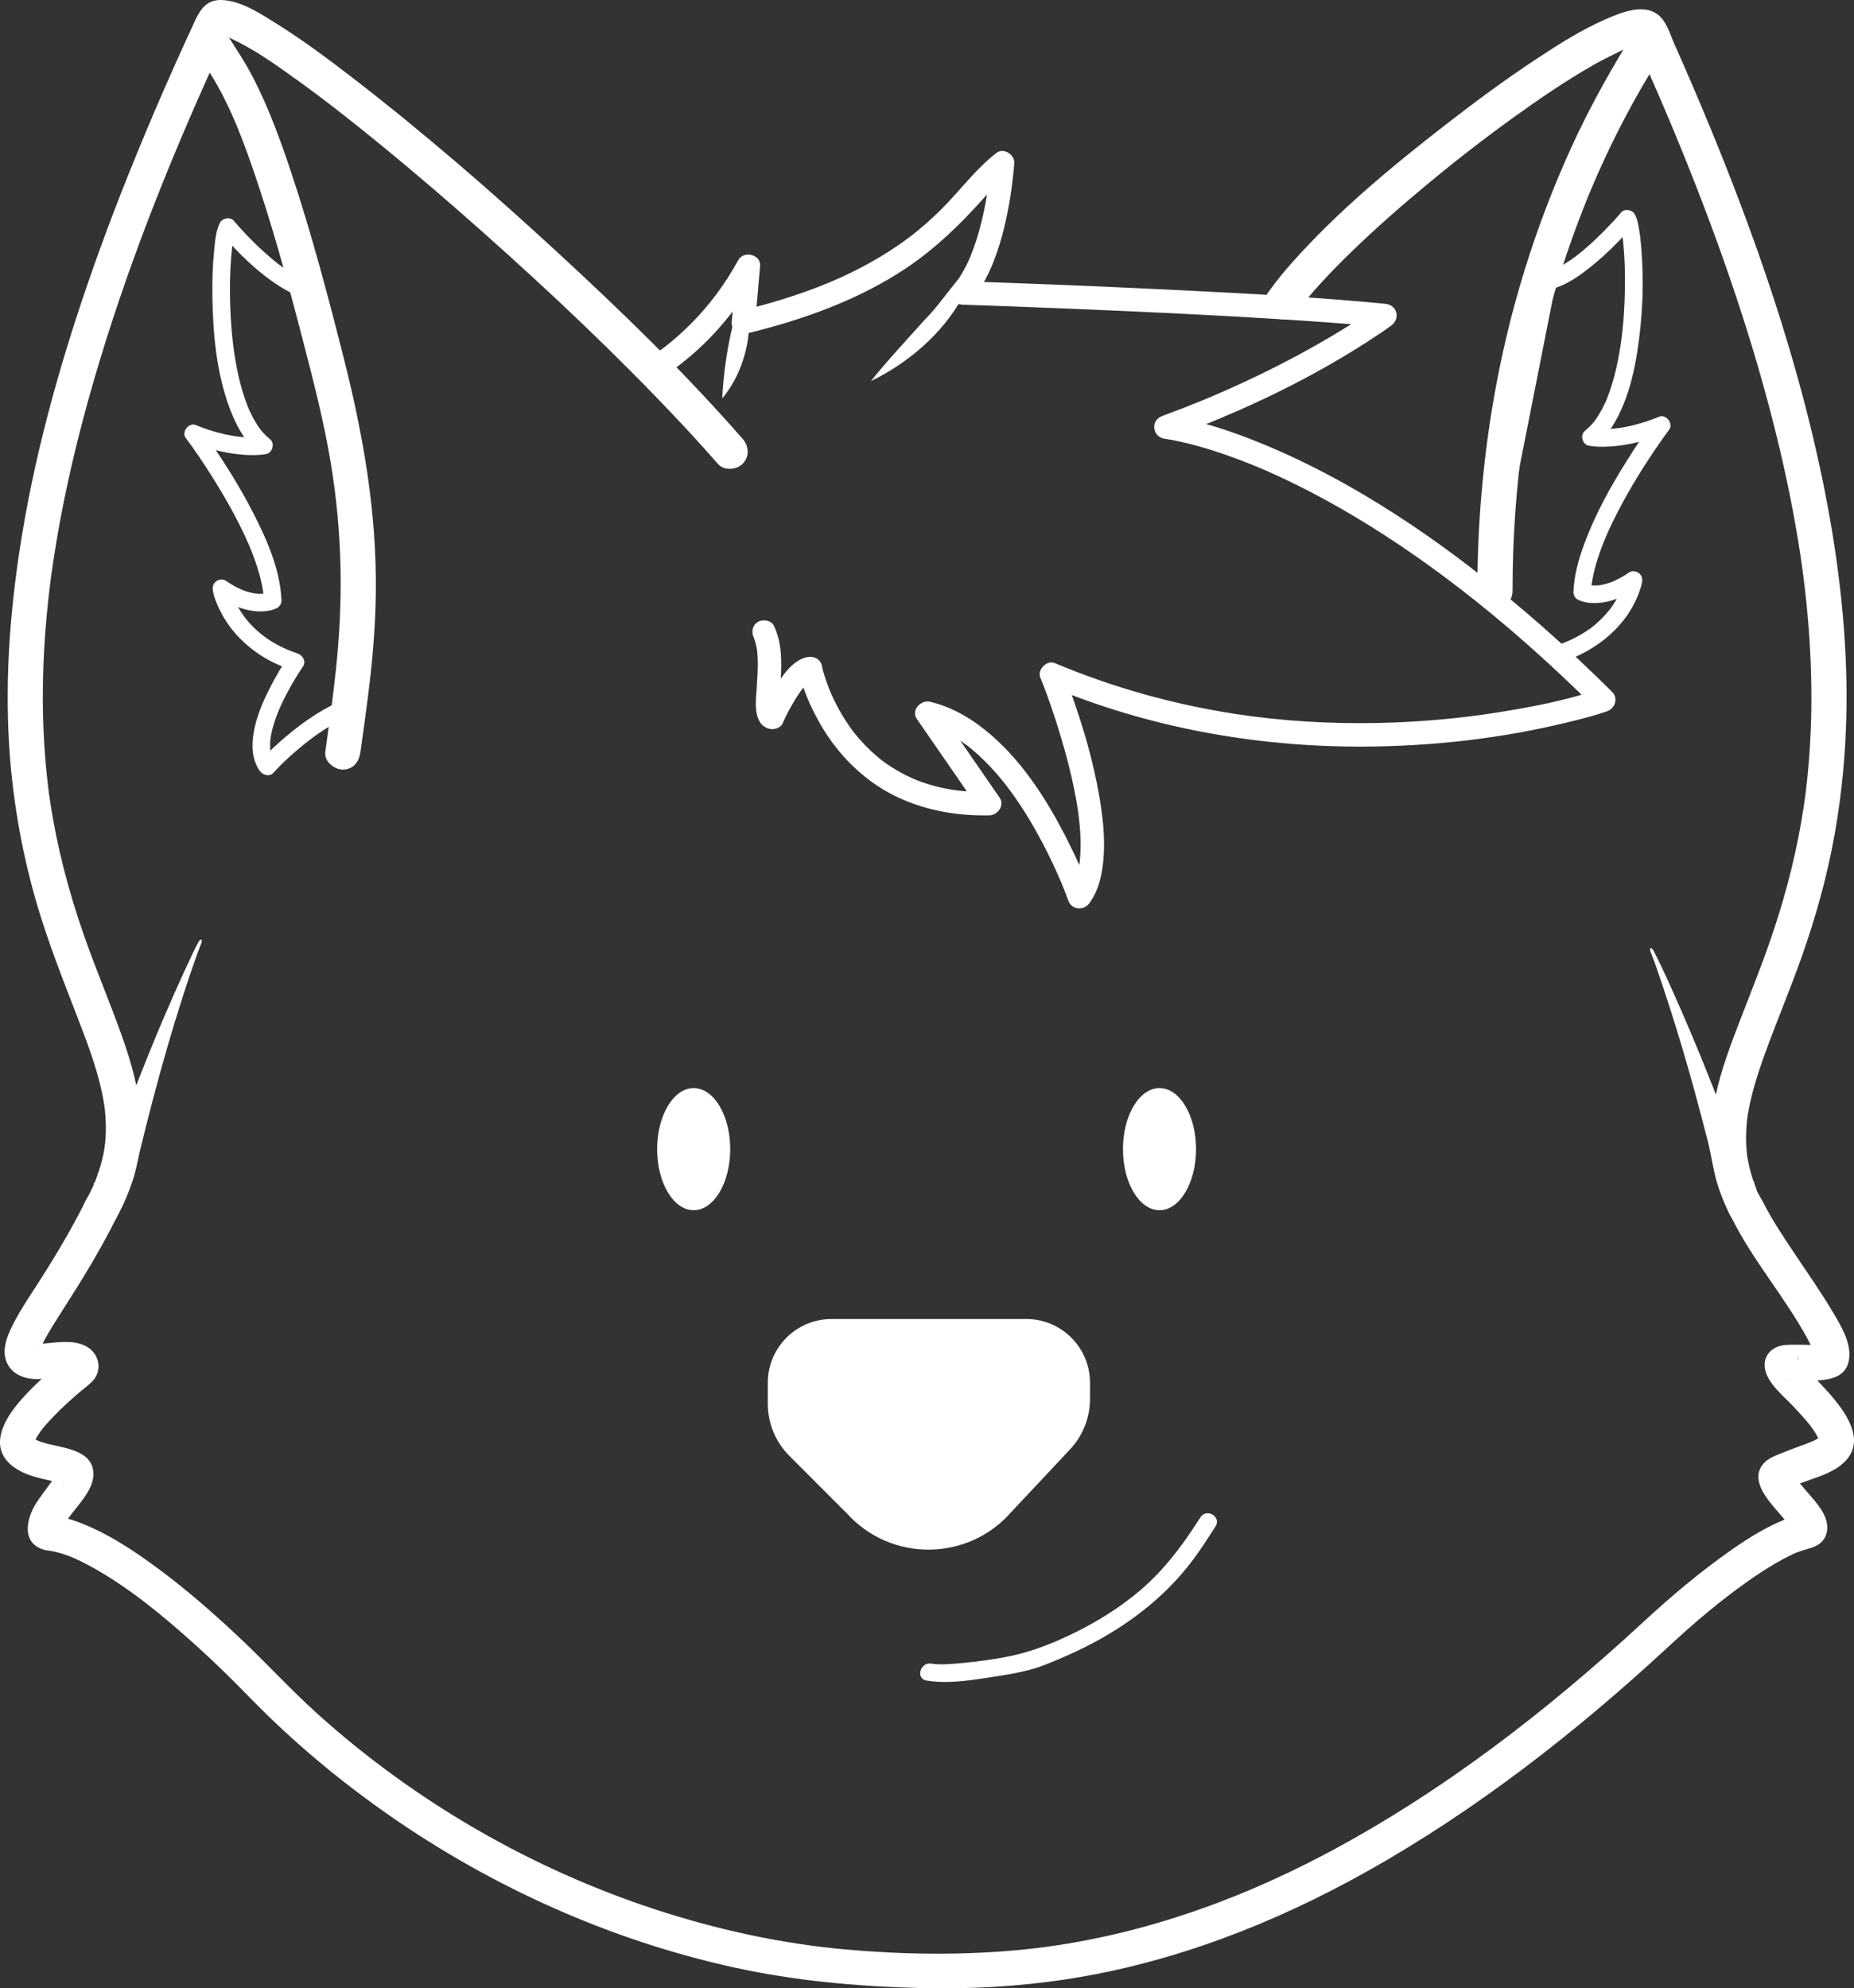<?xml version="1.0" encoding="UTF-8"?>
<svg id="Feenix" xmlns="http://www.w3.org/2000/svg" viewBox="0 0 316.184 339.137">
  <rect x="0" y="0" width="316.184" height="339.137" fill="#333333" stroke="none"/>
  <defs>
    <style>
      .cls-1 {
        fill: #fff;
      }
    </style>
  </defs>
  <g id="backgound_face" data-name="backgound face">
    <path class="cls-1" d="m14.562,204.902c-2.202,4.419-4.706,8.665-7.346,12.835-1.735,2.742-3.643,5.436-5.095,8.345-1.04,2.086-2.039,4.685-.663,6.873.959,1.525,2.694,2.175,4.432,2.259,1.088.053,2.17-.14,3.25-.233.826-.071,2.314-.316,2.91.103l-1.076-1.076-.03-.177v-1.595l-.07.29.771-1.324c-1.279,1.505-3.13,2.682-4.587,4.03-1.535,1.421-3.015,2.908-4.318,4.547-2.396,3.014-4.369,7.179-.756,10.161,1.575,1.3,3.571,1.9,5.531,2.354.775.18,1.558.332,2.328.534.306.08.611.165.91.268.608.21-.058.01-.084-.036.211.38-.178-.205-.279-.333-.38-.48-.391-1.075-.415-1.643-.019-.456.007-.279-.023-.076.013-.086.29-.49-.037.005-.381.576-.736,1.161-1.139,1.723-.861,1.202-1.779,2.365-2.582,3.607-1.766,2.732-2.628,7.042,1.563,8.047.283.068,1.307.193.736.1-.418-.068.111.019.209.04.292.062.586.117.877.188.759.185,1.504.428,2.235.702.998.374,2.578,1.144,3.941,1.905,6.409,3.575,11.995,8.228,17.437,13.111,3.253,2.919,6.354,5.967,9.401,9.096,7.327,7.527,15.435,14.296,24.063,20.283,17.503,12.146,37.438,21.085,58.255,25.697,10.505,2.328,21.059,3.283,31.793,3.567,8.486.225,16.907-.223,25.304-1.514,18.005-2.767,35.211-9.456,51.056-18.335,18.697-10.478,35.859-23.899,51.552-38.444,4.253-3.942,8.68-7.707,13.363-11.013,1.584-1.118,3.203-2.189,4.881-3.161.725-.42,1.462-.822,2.213-1.195.376-.186.755-.367,1.139-.536.322-.142.039-.018-.023.007.267-.11.538-.212.81-.308,1.533-.541,3.231-.665,4.147-2.221.858-1.458.474-3.126-.324-4.506-.729-1.26-1.761-2.377-2.707-3.477-.438-.509-.88-1.016-1.309-1.533-.109-.131-.216-.264-.324-.396-.285-.349.276.381.023.034-.191-.262-.373-.527-.55-.798-.18-.275-.128-.588-.171-.264-.017.132.169.668.025,1.206.077-.286-.65,1.416-1.056,1.392.146.009.717-.359.904-.446.601-.278,1.218-.51,1.839-.741,2.108-.786,4.42-1.419,6.246-2.775,6.574-4.879-1.809-12.416-5.336-16.189-.431-.461-.846-.934-1.266-1.404-.089-.1-.171-.207-.256-.31-.012-.014.358.509.193.248-.092-.145-.237-.458-.367-.566-.114-.096-.22-1.002.167.404-.152-.554.339.354-.027,1.267-.117.293-1.82,2.496-2.273,1.887.162.218,2.406.038,2.818.049,3.206.08,7.739.229,7.995-4.057.163-2.731-1.562-5.483-2.903-7.738-1.94-3.26-4.12-6.376-6.229-9.527-2.002-2.991-4.037-5.999-5.656-9.221-1.735-3.45-6.912-.416-5.181,3.028,3.56,7.081,8.824,13.152,12.652,20.078.348.629.67,1.269.977,1.919.22.464-.1-.43.124.329.079.269.148.563.244.825.236.639-.01-.611-.006-.022.002.359.097-.407.137-.494.294-.643.446-.732,1.051-1.058.446-.24.196-.114.058-.052.329-.146.594-.046-.129-.039-1.948.019-3.944-.124-5.887-.022-1.94.102-3.698,1.315-3.697,3.429.002,2.729,3.035,5.093,4.739,6.898,1.005,1.064,2.37,2.547,3.055,3.435.137.178.748,1.051,1.028,1.542.061.107.463.95.309.566-.14-.35.117.449.155.607-.181-.744-.035-.474-.051-.259-.039.508.05-.262.058-.294-.112.469.13-.22.139-.252-.17.612-.167.112-.043.074.225-.07-.574.369-.793.483-.522.273-1.067.477-1.618.683-1.22.457-2.45.882-3.654,1.379-1.106.456-2.467.885-3.333,1.757-2.812,2.831.631,6.5,2.491,8.664.466.542.938,1.081,1.392,1.633.107.131.214.262.319.394.28.35-.277-.387-.031-.038.179.255.34.547.533.789.453.568-.004-.246.053.037-.1-.496.379-1.77,1.158-2.478.488-.443.478-.21-.158-.044-.436.114-.866.247-1.291.397-3.651,1.292-6.989,3.374-10.147,5.583-5.272,3.687-10.22,7.853-14.94,12.219-16.47,15.236-34.525,29.202-54.411,39.701-16.393,8.655-34.289,14.707-52.795,16.358-9.562.853-19.358.71-28.912-.15-11.083-.998-22.035-3.405-32.6-6.88-21.084-6.933-40.812-18.347-57.318-33.186-4.562-4.101-8.692-8.626-13.144-12.838-5.518-5.222-11.33-10.229-17.616-14.509-3.172-2.16-6.505-4.108-10.108-5.459-.69-.259-1.392-.488-2.107-.669-.333-.084-.667-.158-1.004-.22-.162-.03-.325-.054-.488-.079-.617-.095-1.176-.404-.554-.075-.475-.251.264.14.263.139.427.364.864.736,1.006,1.292.108.423-.066.656 0,1.019-.015-.085.111-.257.085-.337-.073-.229.053-.134-.083.158.063-.134.127-.273.2-.402.208-.368.419-.731.648-1.087,1.477-2.284,4.53-4.983,4.554-7.894.036-4.318-5.447-4.488-8.457-5.393-.094-.028-1.15-.408-.812-.259-.084-.037-1.102-.579-.658-.304-.494-.306-.424-.451-.109.149-.231-.441-.009.137.022.202-.146-.304-.102.274.044-.102.038-.099.2-.508-.011-.025.076-.175.174-.359.27-.522.221-.374.448-.742.7-1.096.478-.671,1.2-1.472,1.854-2.164,1.555-1.647,3.237-3.175,4.959-4.644.718-.612,1.529-1.172,2.156-1.874,1.312-1.468,1.179-3.691-.203-5.072-2.207-2.207-5.977-1.353-8.729-1.177-.286.018-.578-.002-.862.024-.691.062.085-.078-.037.059.069-.078.141.181-.067-.038-.239-.252.53.474.3.222-.053-.058.552,1.122.425.67-.096-.341.063.761.061.392-.004-.493-.016.104-.063.258.07-.23.104-.473.176-.704.071-.23.354-.875.091-.293.338-.747.729-1.467,1.137-2.177,1.012-1.76,2.124-3.461,3.216-5.172,3.01-4.718,5.911-9.492,8.409-14.505,1.717-3.446-3.457-6.488-5.181-3.028h0l-0.0 0Z"/>
  </g>
  <g id="face">
    <g id="_Right_eye" data-name=" Right eye">
      <ellipse id="_Right_Pupil" data-name=" Right Pupil" class="cls-1" cx="118.3" cy="196" rx="6.232" ry="10.416"/>
    </g>
    <g id="_left_eye" data-name=" left eye">
      <ellipse id="_Left_Pupil" data-name=" Left Pupil" class="cls-1" cx="197.743" cy="196" rx="6.232" ry="10.416"/>
    </g>
    <path id="nose" class="cls-1" d="m130.94,239.417v-3.564c0-6.012,4.873-10.885,10.885-10.885h33.182c6.012,0,10.885,4.873,10.885,10.885v2.738c0,3.204-1.22,6.287-3.412,8.624l-10.014,10.676c-7.387,8.455-20.497,8.57-28.031.246l-9.804-9.807c-2.363-2.364-3.691-5.57-3.691-8.912h0Z"/>
  </g>
  <g id="_left_ear" data-name=" left ear">
    <g>
      <path class="cls-1" d="m266.362,112.945c6.006-2.015,11.328-6.266,13.354-12.427.128-.388.25-.786.319-1.19.102-.605-.019-1.189-.537-1.577-.455-.34-1.164-.458-1.666-.117-1.044.708-2.15,1.356-3.314,1.754-.467.16-.944.289-1.428.381-.113.021-.227.04-.34.058.137-.021.165-.015.011-.004-.199.014-.397.034-.596.04-.306.009-.606-.021-.911-.032-.3-.011.255.058.103.016-.062-.017-.129-.019-.191-.033-.1-.021-.201-.041-.3-.066-.151-.038-.296-.099-.446-.138-.226-.058.42.199.175.073l.743,1.295c.011-.256.026-.512.048-.767.011-.13.024-.261.038-.391.007-.066.016-.131.023-.197.026-.235-.036.238-.001.002.086-.593.196-1.181.327-1.766.27-1.202.626-2.384,1.032-3.546.875-2.506,1.902-4.725,3.175-7.175,2.086-4.018,4.484-7.878,7.064-11.595.53-.763,1.065-1.524,1.623-2.267.756-1.005-.516-2.684-1.694-2.204-1.563.638-3.167,1.17-4.813,1.548-1.323.304-2.252.45-3.497.535-.805.054-1.615.068-2.421.014-.213-.014-.424-.045-.637-.059-.067-.004.411.145.185.024-.015-.008-.041-.007-.059-.01l.662,2.507c2.117-1.707,3.466-4.187,4.48-6.663,1.157-2.827,1.849-5.832,2.327-8.842.933-5.874,1.2-11.928.707-17.859-.098-1.183-.23-2.369-.441-3.537-.134-.744-.304-1.495-.657-2.17-.42-.804-1.748-1.03-2.356-.304-.917,1.096-1.903,2.14-2.907,3.156-.958.97-1.948,1.91-2.977,2.804-1.163,1.01-2.038,1.708-3.336,2.546-.631.407-1.283.785-1.962,1.109-.083.04-.167.078-.251.117-.025.012-.283.122-.132.059.092-.038-.283.107-.377.141-.337.119-.678.218-1.027.296-.475.107-.952.564-1.048,1.048-.726,3.673-1.451,7.346-2.177,11.018-1.152,5.83-2.304,11.66-3.455,17.49-.265,1.342-.53,2.684-.795,4.026-.157.794.226,1.619,1.048,1.845.737.203,1.687-.249,1.845-1.048.726-3.673,1.451-7.346,2.177-11.018,1.152-5.83,2.304-11.66,3.455-17.49.265-1.342.53-2.684.795-4.026l-1.048,1.048c2.873-.646,5.41-2.542,7.635-4.383,1.996-1.651,3.846-3.482,5.587-5.399.363-.4.724-.803,1.071-1.217l-2.356-.304c.176.336-.074-.253-.023-.068.033.121.082.24.118.361.089.305.156.615.217.927.077.398.13.8.196,1.2-.004-.025-.041-.337.001.014.014.115.028.231.042.346.03.259.057.519.082.779.245,2.542.307,5.104.267,7.657-.024,1.506-.088,3.012-.195,4.514-.055.776-.122,1.552-.202,2.326-.036.354-.075.708-.117,1.061-.022.189-.045.377-.069.566-.012.094-.024.188-.036.282-.06.467.045-.3-.023.165-.432,2.978-1.026,5.947-2.043,8.786-.128.357-.264.712-.405,1.064-.031.077-.063.154-.095.23.08-.192.041-.095-.018.039-.074.167-.148.334-.226.499-.305.654-.642,1.294-1.02,1.908-.184.3-.378.594-.584.881-.042.059-.087.116-.128.176-.158.232.12-.146.006-.004-.1.124-.199.249-.303.37-.421.493-.883.948-1.388,1.355-.851.686-.393,2.314.662,2.507,1.222.224,2.495.221,3.728.137,3.137-.212,6.202-1.003,9.107-2.19l-1.694-2.204c-1.607,2.136-3.089,4.375-4.514,6.635-2.863,4.537-5.489,9.285-7.363,14.323-.985,2.647-1.743,5.425-1.861,8.26-.021.499.295,1.066.743,1.295.932.476,2.052.618,3.084.589,2.602-.074,5.061-1.199,7.182-2.638l-2.204-1.694c-.05.293-.132.582-.217.866-.1.335-.215.665-.341.991-.037.095-.077.189-.113.284-.086.226.154-.34-.009.017-.099.216-.196.431-.302.644-.248.501-.523.988-.821,1.461-.151.24-.308.475-.47.707-.091.13-.184.257-.278.385-.048.065-.097.13-.146.194.128-.167.054-.07-.034.037-.465.567-.955,1.11-1.482,1.619-.26.251-.527.493-.801.728-.359.307-.572.474-.834.666-1.753,1.281-3.687,2.238-5.73,2.923-.768.258-1.271,1.033-1.048,1.845.206.75,1.074,1.306,1.845,1.048h0l0-0Z"/>
      <path class="cls-1" d="m221.407,52.977c.255-.364.517-.721.783-1.077.466-.625-.216.257.072-.095.176-.215.345-.434.521-.65.698-.857,1.422-1.692,2.162-2.514,1.72-1.91,3.525-3.744,5.368-5.536,4.324-4.202,8.868-8.179,13.514-12.02,2.437-2.015,4.905-3.991,7.407-5.925-.338.261.393-.301.541-.415.305-.234.611-.467.917-.7.646-.49,1.294-.978,1.943-1.463,1.235-.921,2.478-1.832,3.729-2.731,4.338-3.116,8.77-6.136,13.411-8.786,1.702-.972,3.456-1.791,5.208-2.661-.956.474.204-.077.488-.183.358-.133.721-.257,1.087-.365.269-.079.54-.141.811-.208.957-.238-.59-.056.1-.026.117.005.545.057.636.005-.092.053-.963-.179-.458-.047.515.134-.401-.187-.397-.184.16.09.338.285-.085-.096-.813-.733.45.411-.341-.341-.447-.425-.157-.271-.112-.113.182.631.574,1.262.844,1.863,2.109,4.686,4.158,9.4,6.123,14.149,6.618,15.995,12.441,32.367,16.717,49.152,1.699,6.671,3.147,13.408,4.258,20.202.254,1.555.491,3.114.708,4.675.026.185.051.37.077.556-.017-.123-.074-.566.004.032.048.366.095.732.141,1.098.091.722.178,1.445.26,2.168.325,2.848.582,5.704.763,8.564.326,5.13.407,10.277.194,15.414-.095,2.276-.247,4.549-.461,6.816-.103,1.095-.221,2.188-.353,3.28-.031.259-.064.518-.097.777-.029.224-.148,1.073-.019.165-.071.506-.14,1.012-.215,1.518-1.086,7.321-2.873,14.514-5.215,21.533-1.861,5.577-4.086,11.015-6.184,16.504-1.701,4.452-3.348,8.996-4.05,13.73-.716,4.838-.497,9.728,1.175,14.363.481,1.333,1.047,2.64,1.679,3.908.724,1.449,2.772,1.856,4.105,1.076,1.476-.863,1.803-2.65,1.076-4.105-.103-.206-.928-1.601-.816-1.761-.054.076.329.821.091.204-.053-.136-.108-.272-.16-.408-.11-.286-.215-.574-.315-.864-.373-1.08-.676-2.185-.899-3.306-.053-.263-.101-.528-.145-.792-.022-.132-.04-.264-.062-.395-.119-.696.068.678.033.255-.047-.558-.12-1.112-.152-1.672-.062-1.079-.052-2.161.018-3.239.036-.543.092-1.084.152-1.625.093-.844-.121.749.013-.092.045-.281.087-.563.136-.843.194-1.114.44-2.219.723-3.313.612-2.365,1.393-4.684,2.23-6.978,1.971-5.403,4.208-10.705,6.13-16.127,2.401-6.772,4.344-13.7,5.618-20.775,1.682-9.345,2.309-18.854,2.004-28.34-.402-12.515-2.298-24.98-5.068-37.179-3.723-16.402-9.053-32.418-15.202-48.06-1.875-4.769-3.833-9.505-5.851-14.216-1.042-2.433-2.103-4.859-3.181-7.277-.673-1.509-1.172-3.368-2.353-4.583-2.488-2.56-6.688-.786-9.376.39-4.176,1.827-8.079,4.313-11.871,6.82-5.214,3.446-10.244,7.161-15.182,10.99-9.301,7.213-18.573,14.878-26.411,23.696-1.462,1.644-2.862,3.354-4.125,5.156-.93,1.328-.241,3.334,1.076,4.105,1.497.876,3.172.255,4.105-1.076h.001Z"/>
      <path class="cls-1" d="m257.954,100.776c-.01-17.791,2.461-35.508,7.652-52.536,1.029-3.376,2.161-6.72,3.397-10.025.577-1.543,1.176-3.077,1.798-4.602.141-.345.283-.69.426-1.035.071-.17.142-.34.213-.51-.204.488-.022.051.017-.04.315-.738.633-1.474.958-2.208,2.05-4.632,4.315-9.171,6.799-13.586,1.616-2.873,3.352-5.669,5.1-8.462,2.055-3.282-3.135-6.298-5.181-3.028-4.124,6.588-7.929,13.316-11.157,20.396-6.207,13.615-10.644,27.993-13.208,42.735-1.889,10.863-2.821,21.878-2.815,32.903.002,3.861,6.002,3.867,6,0h-0Z"/>
    </g>
    <g id="Layer_51" data-name="Layer 51">
      <path class="cls-1" d="m294.611,205.503c-2.385-3.497-2.447-7.731-3.582-11.705-2.507-9.885-5.391-19.754-8.756-29.394-.114-.315-.599-1.627-.742-1.952-.089-.214-.188-.422-.07-.739l.044-.022c.315.106.412.321.519.529.594,1.086,1.611,3.277,2.154,4.423,3.884,8.536,7.456,17.174,10.693,25.988,1.191,2.936,1.646,6.403,4.021,8.73.113.113.281.289.326.298l-4.607,3.843h0Z"/>
    </g>
  </g>
  <g id="_hair" data-name=" hair">
    <path class="cls-1" d="m166.709,44.373c-.877,2.22-1.558,4.364-2.669,6.508-3.468,6.198-9.18,11.017-15.506,14.119,2.519-3.202,6.367-7.317,9.086-10.375,3.277-3.25,5.455-7.372,9.088-10.252h0Z"/>
    <path class="cls-1" d="m126.882,48.896c2.002,6.399.559,13.885-3.711,19.06.334-6.583,1.567-12.829,3.711-19.06h0Z"/>
    <path class="cls-1" d="m112.408,64.662c1.434-.811,2.76-1.842,4.048-2.861,2.962-2.342,5.64-5.051,7.979-8.015,1.842-2.334,3.498-4.79,4.919-7.403l-3.727-1.009c-.281,3.195-.561,6.39-.842,9.585-.118,1.345,1.368,2.212,2.532,1.929,9.568-2.328,19.11-5.706,27.333-11.23,4.911-3.299,9.063-7.345,12.995-11.73.78-.87,1.56-1.742,2.376-2.579.374-.384.755-.76,1.149-1.122.178-.163.358-.323.542-.48.168-.143.873-.696.27-.233l-3.009-1.727c-.03.503-.078,1.006-.128,1.508-.054.545-.116,1.09-.184,1.633-.015.118-.098.739-.019.164-.02.147-.04.295-.061.442-.056.393-.115.786-.177,1.179-.585,3.671-1.432,7.341-2.813,10.8-.05.126-.101.253-.154.378.082-.197.001-.002-.037.084-.122.277-.247.553-.377.826-.228.478-.469.95-.727,1.413-.252.451-.519.892-.804,1.323-.14.21-.286.415-.432.621-.054.076-.11.151-.167.225.235-.308-.133.156-.148.174-1.09,1.319-.414,3.356,1.414,3.414,5.989.192,11.977.423,17.963.667,11.969.489,23.938,1.044,35.894,1.789,6.079.379,12.159.797,18.222,1.389l-1.009-3.727c-1.98,1.468-4.084,2.783-6.183,4.07-5.495,3.369-11.209,6.382-17.054,9.094-4.499,2.088-9.085,3.976-13.743,5.68-2.164.792-1.734,3.704.532,3.929.04.004.204.001.221.026.032.046-.702-.104-.246-.032.128.02.257.039.385.06.854.139,1.703.314,2.546.508,3.265.751,6.464,1.787,9.597,2.967,1.113.419,2.218.859,3.315,1.316.116.048.589.249.086.035.127.054.254.108.381.162.302.129.603.26.903.391.625.274,1.247.553,1.867.838,2.771,1.272,5.493,2.65,8.169,4.111,6.856,3.743,13.41,8.031,19.691,12.671,8.17,6.035,15.881,12.721,23.202,19.774,1.073,1.034,2.137,2.077,3.194,3.127l.882-3.343c-5.911,2.037-12.207,3.216-18.366,4.164-.68.105-1.36.204-2.041.3-.191.027-.381.053-.572.079.43-.059-.21.028-.241.032-.393.051-.786.101-1.179.15-1.65.203-3.304.379-4.96.528-3.57.322-7.151.519-10.735.589-8.111.158-16.256-.317-24.276-1.556-10.552-1.631-20.892-4.518-30.733-8.666-1.344-.567-3.004,1.127-2.46,2.46,1.338,3.28,2.464,6.661,3.484,10.051.933,3.1,1.753,6.238,2.381,9.415.165.834.316,1.671.45,2.51.062.386.118.773.174,1.161.057.396-.024-.217.024.179.028.236.058.471.085.707.177,1.558.285,3.127.277,4.696-.004.82-.04,1.641-.121,2.457-.02.202-.044.403-.069.604.055-.454-.005.012-.037.204-.06.355-.13.709-.213,1.06-.085.36-.182.716-.296,1.068-.048.149-.099.298-.153.445-.073.2-.231.543-.042.134-.283.614-.596,1.198-.994,1.745l3.655.478c-1.205-3.468-2.771-6.848-4.453-10.106-3.189-6.178-7.146-12.289-12.417-16.896-3.039-2.656-6.562-4.835-10.523-5.773-1.575-.373-3.304,1.424-2.259,2.938,3.109,4.503,6.217,9.005,9.326,13.508.445.645.89,1.289,1.335,1.934l1.727-3.009c-4.37.103-8.175-.368-12.317-1.966-.195-.075-.389-.153-.582-.232.36.146-.221-.097-.332-.147-.42-.189-.835-.388-1.245-.599-.789-.405-1.559-.849-2.304-1.33-.315-.204-.626-.414-.933-.63-.172-.122-.343-.247-.513-.372-.084-.062-.168-.126-.251-.189.127.096.207.166.035.026-.63-.513-1.251-1.033-1.842-1.592-1.075-1.015-2.06-2.117-2.973-3.279.345.439-.029-.043-.098-.135-.093-.125-.185-.251-.276-.378-.204-.284-.404-.572-.599-.863-.361-.54-.706-1.091-1.034-1.651-.599-1.023-1.143-2.078-1.631-3.159-.103-.229-.201-.461-.303-.691.262.594-.033-.086-.122-.31-.162-.408-.315-.82-.461-1.235-.326-.933-.638-1.889-.831-2.86-.222-1.115-1.464-1.593-2.46-1.397-2.457.482-4.21,3.105-5.435,5.071-.841,1.35-1.599,2.77-2.236,4.228l2.259-.919c.18.047.623.401.727.572-.19-.31.051.357.059.172.003-.068-.052-.161-.067-.232-.037-.171-.024-.459-.004.097-.004-.103-.023-.205-.029-.308-.014-.255-.024-.51-.025-.766-.002-1.322.129-2.644.207-3.963.185-3.115.228-6.361-1.123-9.245-.458-.978-1.865-1.228-2.736-.718-1.002.586-1.177,1.755-.718,2.736.194.414-.053-.223.076.182.056.176.119.348.171.525.107.366.19.74.256,1.116.013.076.086.631.042.251.023.201.043.402.059.603.03.376.048.753.058,1.13.043,1.601-.07,3.201-.175,4.797-.145,2.203-.709,6.152,2.156,6.907.772.203,1.908-.116,2.259-.919.566-1.296,1.233-2.558,1.958-3.772.292-.489.598-.971.922-1.44.068-.099.138-.197.208-.294-.006.009.309-.417.163-.226-.149.196.14-.174.17-.21.091-.11.183-.218.277-.324.163-.184.331-.364.508-.535.093-.09.191-.175.286-.264.18-.166.208-.152-.002-.011.176-.118.419-.22.578-.355-.084.071-.383.1-.132.057.114-.02.23-.065.344-.087l-2.46-1.397c.594,2.986,1.923,5.944,3.393,8.584,3.176,5.705,8.051,10.522,14.067,13.16,4.737,2.077,9.851,2.907,15.01,2.785,1.417-.034,2.624-1.71,1.727-3.009-3.109-4.503-6.217-9.005-9.326-13.508-.445-.645-.89-1.289-1.335-1.934l-2.259,2.938c.801.19,1.588.429,2.358.722.095.036.626.251.234.086.157.067.314.136.469.207.39.178.775.369,1.153.571.74.395,1.458.832,2.152,1.302.339.23.673.468,1.002.714.094.07.418.325.157.118.186.147.371.295.553.446,1.346,1.111,2.597,2.335,3.769,3.628.573.632,1.127,1.281,1.663,1.944.134.166.266.333.4.5.057.071.113.144.169.216-.211-.269-.016-.021.022.029.276.363.549.728.816,1.097,1.937,2.669,3.648,5.498,5.193,8.411.665,1.255,1.299,2.526,1.903,3.811.259.551.512,1.104.759,1.66.113.254.225.508.336.763.052.121.105.242.157.363.041.095.229.539.089.208-.139-.328.039.094.078.187.05.119.099.239.148.358.09.219.179.438.266.658.141.352.279.705.413,1.059.117.306.232.614.34.923.594,1.711,2.634,1.882,3.655.478,1.689-2.322,2.242-5.327,2.418-8.132.211-3.352-.194-6.737-.754-10.037-1.021-6.011-2.767-11.907-4.815-17.643-.444-1.243-.897-2.485-1.396-3.707l-2.46,2.46c16.844,7.101,35.133,10.423,53.385,10.394,11.964-.019,24.022-1.39,35.644-4.262,2.08-.514,4.173-1.052,6.201-1.75,1.393-.48,2.003-2.23.882-3.343-7.667-7.614-15.756-14.794-24.335-21.366-6.494-4.975-13.281-9.583-20.397-13.624-5.209-2.959-10.598-5.601-16.167-7.814-3.405-1.353-6.887-2.542-10.446-3.419-1.483-.365-3.192-.89-4.739-.896-.018,0-.037-.004-.056-.006l.532,3.929c12.529-4.585,24.819-10.39,35.917-17.843.68-.457,1.36-.917,2.019-1.405,1.624-1.204,1.035-3.528-1.009-3.727-11.523-1.124-23.102-1.724-34.662-2.301-10.391-.518-20.787-.953-31.185-1.329-2.078-.075-4.155-.149-6.233-.216l1.414,3.414c2.685-3.247,4.254-7.248,5.349-11.279.913-3.365,1.494-6.821,1.87-10.285.073-.676.142-1.355.183-2.034.084-1.402-1.812-2.647-3.009-1.727-3.533,2.714-6.195,6.397-9.335,9.53-1.02,1.018-2.074,2.001-3.166,2.941-.589.507-1.188,1.001-1.798,1.482-.102.081-.56.432-.214.168-.169.129-.339.258-.509.385-.349.261-.702.518-1.057.771-3.269,2.327-6.786,4.291-10.434,5.957-5.331,2.435-11.329,4.309-17.198,5.737l2.532,1.929c.281-3.195.561-6.39.842-9.585.176-2.006-2.817-2.683-3.727-1.009-2.18,4.009-4.847,7.611-8.061,10.841-1.185,1.192-2.431,2.324-3.735,3.384-.119.097-.239.194-.36.289-.048.038-.484.382-.258.205.212-.165-.163.124-.236.179-.137.103-.275.206-.413.308-.391.287-.788.568-1.191.84-.411.277-.826.553-1.258.797-2.241,1.267-.227,4.724,2.019,3.454h0l-.001-.001Z"/>
  </g>
  <g id="_right_ear" data-name=" right ear">
    <g id="Layer_52" data-name="Layer 52">
      <path class="cls-1" d="m16.603,200.203c2.636-2.269,3.113-5.979,4.346-9.028,3.575-9.676,7.49-19.206,11.894-28.527.154-.31.771-1.568.954-1.884.108-.208.205-.424.519-.529l.044.022c.118.317.019.524-.07.739-.472,1.131-1.246,3.402-1.662,4.586-3.95,11.582-7.087,23.469-9.866,35.348-.428,1.119-.861,2.092-1.552,3.117l-4.608-3.843h0Z"/>
    </g>
    <g>
      <path class="cls-1" d="m52.852,47.901c-.285-.064-.566-.141-.843-.233-.123-.041-.246-.085-.368-.131-.083-.031-.165-.064-.247-.097.141.056.1.046-.015-.008-.607-.281-1.196-.59-1.767-.936-1.313-.796-2.272-1.532-3.371-2.458-1.903-1.606-3.677-3.369-5.347-5.215-.342-.378-.683-.759-1.01-1.15-.607-.726-1.936-.501-2.356.304-.758,1.451-.862,3.293-1.022,4.885-.262,2.604-.326,5.23-.285,7.846.099,6.243.699,12.777,2.857,18.679,1.033,2.825,2.478,5.735,4.867,7.662l.662-2.507c-.246.045-.156-.002.146-.017-.219.011-.438.047-.656.061-.805.053-1.615.04-2.421-.014-.26-.018-.519-.04-.778-.067-.346-.035-.463-.05-.611-.072-.707-.103-1.41-.236-2.107-.396-1.646-.378-3.25-.91-4.813-1.548-1.169-.477-2.456,1.191-1.694,2.204,1.566,2.082,3.013,4.263,4.406,6.463,1.341,2.117,2.617,4.275,3.799,6.484.641,1.198,1.255,2.412,1.83,3.644.594,1.271.978,2.163,1.458,3.431.504,1.333.948,2.691,1.287,4.075.161.656.297,1.317.401,1.985.015.097.065.494.031.2.018.153.036.306.051.459.032.32.053.641.066.962l.743-1.295c-.243.124.4-.132.191-.079-.145.036-.286.098-.431.136-.097.025-.196.047-.294.066-.062.012-.126.019-.187.033-.25.056.297-.01.107-.014-.316-.007-.636.046-.955.037-.179-.005-.356-.021-.534-.034-.068-.005-.365-.051-.051-.002-.09-.014-.181-.029-.271-.045-.481-.087-.954-.213-1.418-.367-1.198-.4-2.325-1.055-3.395-1.781-.489-.332-1.228-.232-1.666.117-.504.401-.642.956-.537,1.577.214,1.264.776,2.522,1.351,3.653,1.374,2.705,3.462,4.981,5.904,6.76,1.943,1.415,4.145,2.442,6.418,3.205l-.896-2.204c-1.048,1.496-1.972,3.093-2.816,4.71-1.559,2.987-2.969,6.258-3.186,9.661-.108,1.702.196,3.543,1.217,4.948.532.732,1.655,1.086,2.356.304,1.234-1.379,2.614-2.645,4.017-3.847,2.729-2.337,5.839-4.543,9.259-5.92.641-.258,1.079-.727,1.101-1.446.336-10.64.673-21.28,1.009-31.92.095-2.993.189-5.985.284-8.977.061-1.931-2.939-1.929-3,0-.336,10.64-.673,21.28-1.009,31.92-.095,2.993-.189,5.985-.284,8.977l1.101-1.446c-3.811,1.534-7.212,3.84-10.339,6.484-1.492,1.262-2.956,2.597-4.261,4.055l2.356.304c-.182-.251-.331-.513-.473-.787-.156-.3.055.215-.073-.194-.05-.158-.099-.315-.139-.475-.04-.164-.065-.329-.101-.494-.017-.08-.023-.287.007.06-.007-.077-.018-.153-.022-.23-.018-.357-.034-.711-.019-1.069.006-.164.017-.327.031-.491.008-.094.068-.583.045-.425-.025.167.053-.306.065-.371.039-.215.083-.428.131-.641.173-.769.4-1.526.66-2.27.121-.346.25-.69.385-1.032.2-.507.157-.404.38-.905.323-.725.669-1.439,1.034-2.143.579-1.116,1.203-2.208,1.867-3.276.325-.522.655-1.043,1.008-1.546.588-.839-.05-1.919-.896-2.204-3.365-1.129-6.226-2.878-8.489-5.506-.111-.128-.219-.258-.326-.39-.052-.064-.103-.13-.155-.194-.14-.174.141.191.011.014-.197-.267-.391-.534-.575-.809-.311-.467-.6-.949-.863-1.445-.117-.22-.228-.442-.334-.667-.05-.105-.097-.21-.145-.316-.023-.051-.044-.102-.067-.153-.107-.235.1.269.042.099-.123-.356-.274-.702-.389-1.061-.114-.357-.224-.722-.287-1.093l-2.204,1.694c2.12,1.438,4.582,2.566,7.182,2.638,1.033.029,2.151-.113,3.084-.589.448-.229.764-.796.743-1.295-.22-5.269-2.497-10.378-4.868-15-2.12-4.133-4.575-8.098-7.222-11.913-.538-.776-1.081-1.55-1.649-2.304l-1.694,2.204c2.905,1.187,5.97,1.977,9.107,2.19,1.234.084,2.507.087,3.728-.137,1.055-.193,1.513-1.821.662-2.507-.436-.352-.842-.739-1.215-1.157-.093-.105-.185-.211-.275-.319-.033-.04-.31-.394-.182-.224.128.169-.143-.199-.173-.241-.096-.135-.189-.272-.281-.41-.348-.527-.662-1.075-.95-1.637-.146-.284-.285-.572-.417-.863-.068-.148-.133-.298-.198-.447-.09-.205.092.225.007.017-.039-.096-.079-.192-.117-.289-1.103-2.758-1.768-5.684-2.234-8.611-.059-.374-.113-.749-.168-1.123-.007-.05-.041-.295-.004-.024-.013-.094-.025-.188-.037-.282-.027-.212-.053-.424-.079-.636-.092-.776-.172-1.554-.238-2.333-.131-1.521-.216-3.045-.26-4.571-.076-2.646-.038-5.301.174-7.941.045-.566.1-1.131.167-1.695.017-.141.036-.282.053-.424-.041.333-.023.168.008-.042.033-.221.068-.441.106-.661.066-.371.14-.742.239-1.107.037-.137.084-.27.124-.405.118-.401-.192.366.005-.01l-2.356.304c2.848,3.405,6.202,6.671,9.954,9.056,1.33.845,2.792,1.595,4.338,1.943.79.178,1.623-.24,1.845-1.048.207-.754-.254-1.667-1.048-1.845h0v-0Z"/>
      <path class="cls-1" d="m126.654,74.857c-9.873-11.306-20.704-21.796-31.735-31.961-11.198-10.319-22.724-20.322-34.786-29.621-4.267-3.29-8.605-6.53-13.186-9.376C44.264,2.234,41.013.078,37.741.002c-2.371-.055-3.518,1.456-4.428,3.415-2.404,5.172-4.733,10.379-6.973,15.624-4.072,9.536-7.881,19.186-11.262,28.991-5.177,15.017-9.429,30.427-11.787,46.154-1.721,11.481-2.501,23.123-1.608,34.716.67,8.689,2.235,17.295,4.716,25.648,1.895,6.378,4.336,12.557,6.734,18.756,1.908,4.931,3.834,9.951,4.65,15.2.023.149.043.298.067.447.096.613-.078-.739-.04-.301.029.331.079.66.11.991.057.592.096,1.186.117,1.781.041,1.192.007,2.386-.111,3.573-.039.391-.318,1.352-.012.202-.077.288-.09.61-.142.904-.11.629-.244,1.254-.399,1.873-.324,1.29-.758,2.539-1.243,3.777-.189.482-.283.157.082-.189-.095.089-.157.362-.209.477-.136.305-.277.608-.423.908-.32.662-.662,1.312-1.02,1.954-1.883,3.375,3.297,6.404,5.181,3.028,2.755-4.938,4.423-10.425,4.306-16.112-.109-5.266-1.567-10.389-3.329-15.313-2.057-5.748-4.449-11.369-6.457-17.135-2.548-7.314-4.52-14.815-5.684-22.477-.084-.55-.16-1.101-.239-1.651-.059-.413.08.634-.017-.134-.04-.314-.08-.628-.118-.942-.14-1.157-.263-2.316-.37-3.476-.225-2.453-.376-4.912-.457-7.374-.182-5.533-.014-11.075.437-16.591.124-1.523.271-3.044.437-4.564.086-.783.177-1.566.273-2.348.043-.353.088-.705.133-1.058.023-.177.046-.355.07-.532.116-.889-.089.619.038-.274.477-3.365,1.022-6.718,1.658-10.056,1.444-7.577,3.294-15.074,5.432-22.484,5.48-18.994,12.794-37.434,20.998-55.404.543-1.189,1.09-2.376,1.641-3.561.198-.427.559-.945.66-1.41.079-.362-.456.544-.309.396.277-.279-.78.542-.412.324.367-.217-.837.311-.5.211.606-.18-.969.11-.224.036.739-.073-.713-.197-.144-.034.257.074.52.121.776.2.269.084.529.191.794.283.642.224-.673-.314-.154-.068.18.085.364.163.544.247,3.853,1.81,7.402,4.338,10.851,6.808,1.161.832,2.312,1.677,3.456,2.532.574.429,1.146.861,1.716,1.294.275.209.55.419.825.63.174.133.347.267.521.4.167.129.14.107-.082-.064.106.082.211.164.317.245,2.65,2.058,5.271,4.154,7.867,6.28,5.901,4.831,11.686,9.803,17.384,14.872,11.593,10.313,22.907,20.996,33.532,32.311,2.207,2.35,4.379,4.733,6.499,7.162,1.066,1.221,3.151,1.091,4.243,0,1.212-1.212,1.069-3.019,0-4.243h0v-0Z"/>
      <path class="cls-1" d="m61.476,128.262c.015-.116.128-.95.026-.196.034-.251.068-.502.102-.753.07-.509.14-1.018.21-1.527.145-1.048.291-2.095.433-3.144.312-2.299.617-4.599.878-6.905.558-4.929.915-9.88.97-14.841.147-13.45-2.131-26.592-5.414-39.592-2.711-10.732-5.546-21.462-9.044-31.969-1.817-5.458-3.811-10.918-6.444-16.043-1.532-2.983-3.429-5.714-5.206-8.549-2.045-3.265-7.239-.257-5.181,3.028,1.526,2.436,3.173,4.785,4.551,7.312.975,1.788,1.848,3.63,2.656,5.499.063.146.124.293.189.439.246.56-.283-.687-.048-.113.107.262.217.523.324.785.286.702.565,1.407.837,2.115.59,1.533,1.15,3.078,1.689,4.63,3.325,9.564,5.991,19.36,8.533,29.155,1.85,7.126,3.702,14.259,4.9,21.529.974,5.914,1.52,11.897,1.64,17.89.114,5.669-.177,11.337-.762,16.976-.13,1.25-.273,2.498-.426,3.745-.08.649-.162,1.298-.246,1.946-.035.273-.071.546-.108.82-.026.195-.112.828-.037.282-.339,2.494-.691,4.987-1.023,7.482-.214,1.609,1.532,3,3,3,1.798,0,2.786-1.386,3-3h0v-0Z"/>
    </g>
  </g>
  <g id="_Neutral_Mouth" data-name=" Neutral Mouth">
    <g id="Neutral">
      <path class="cls-1" d="m204.716,258.804c-2.929,4.607-6.046,8.834-10.229,12.414-3.414,2.922-7.266,5.312-11.292,7.293-3.825,1.881-7.702,3.391-11.895,4.15-2.305.417-4.627.747-6.96.964-1.765.164-3.901.388-5.526.123-1.889-.308-2.701,2.583-.797,2.893,3.865.63,8.049-.124,11.874-.717,1.854-.287,3.717-.602,5.535-1.07,2.305-.593,4.542-1.597,6.715-2.556,7.865-3.47,15.162-8.474,20.539-15.246,1.702-2.143,3.161-4.427,4.627-6.733,1.039-1.634-1.556-3.141-2.59-1.514h-0Z"/>
    </g>
  </g>
</svg>